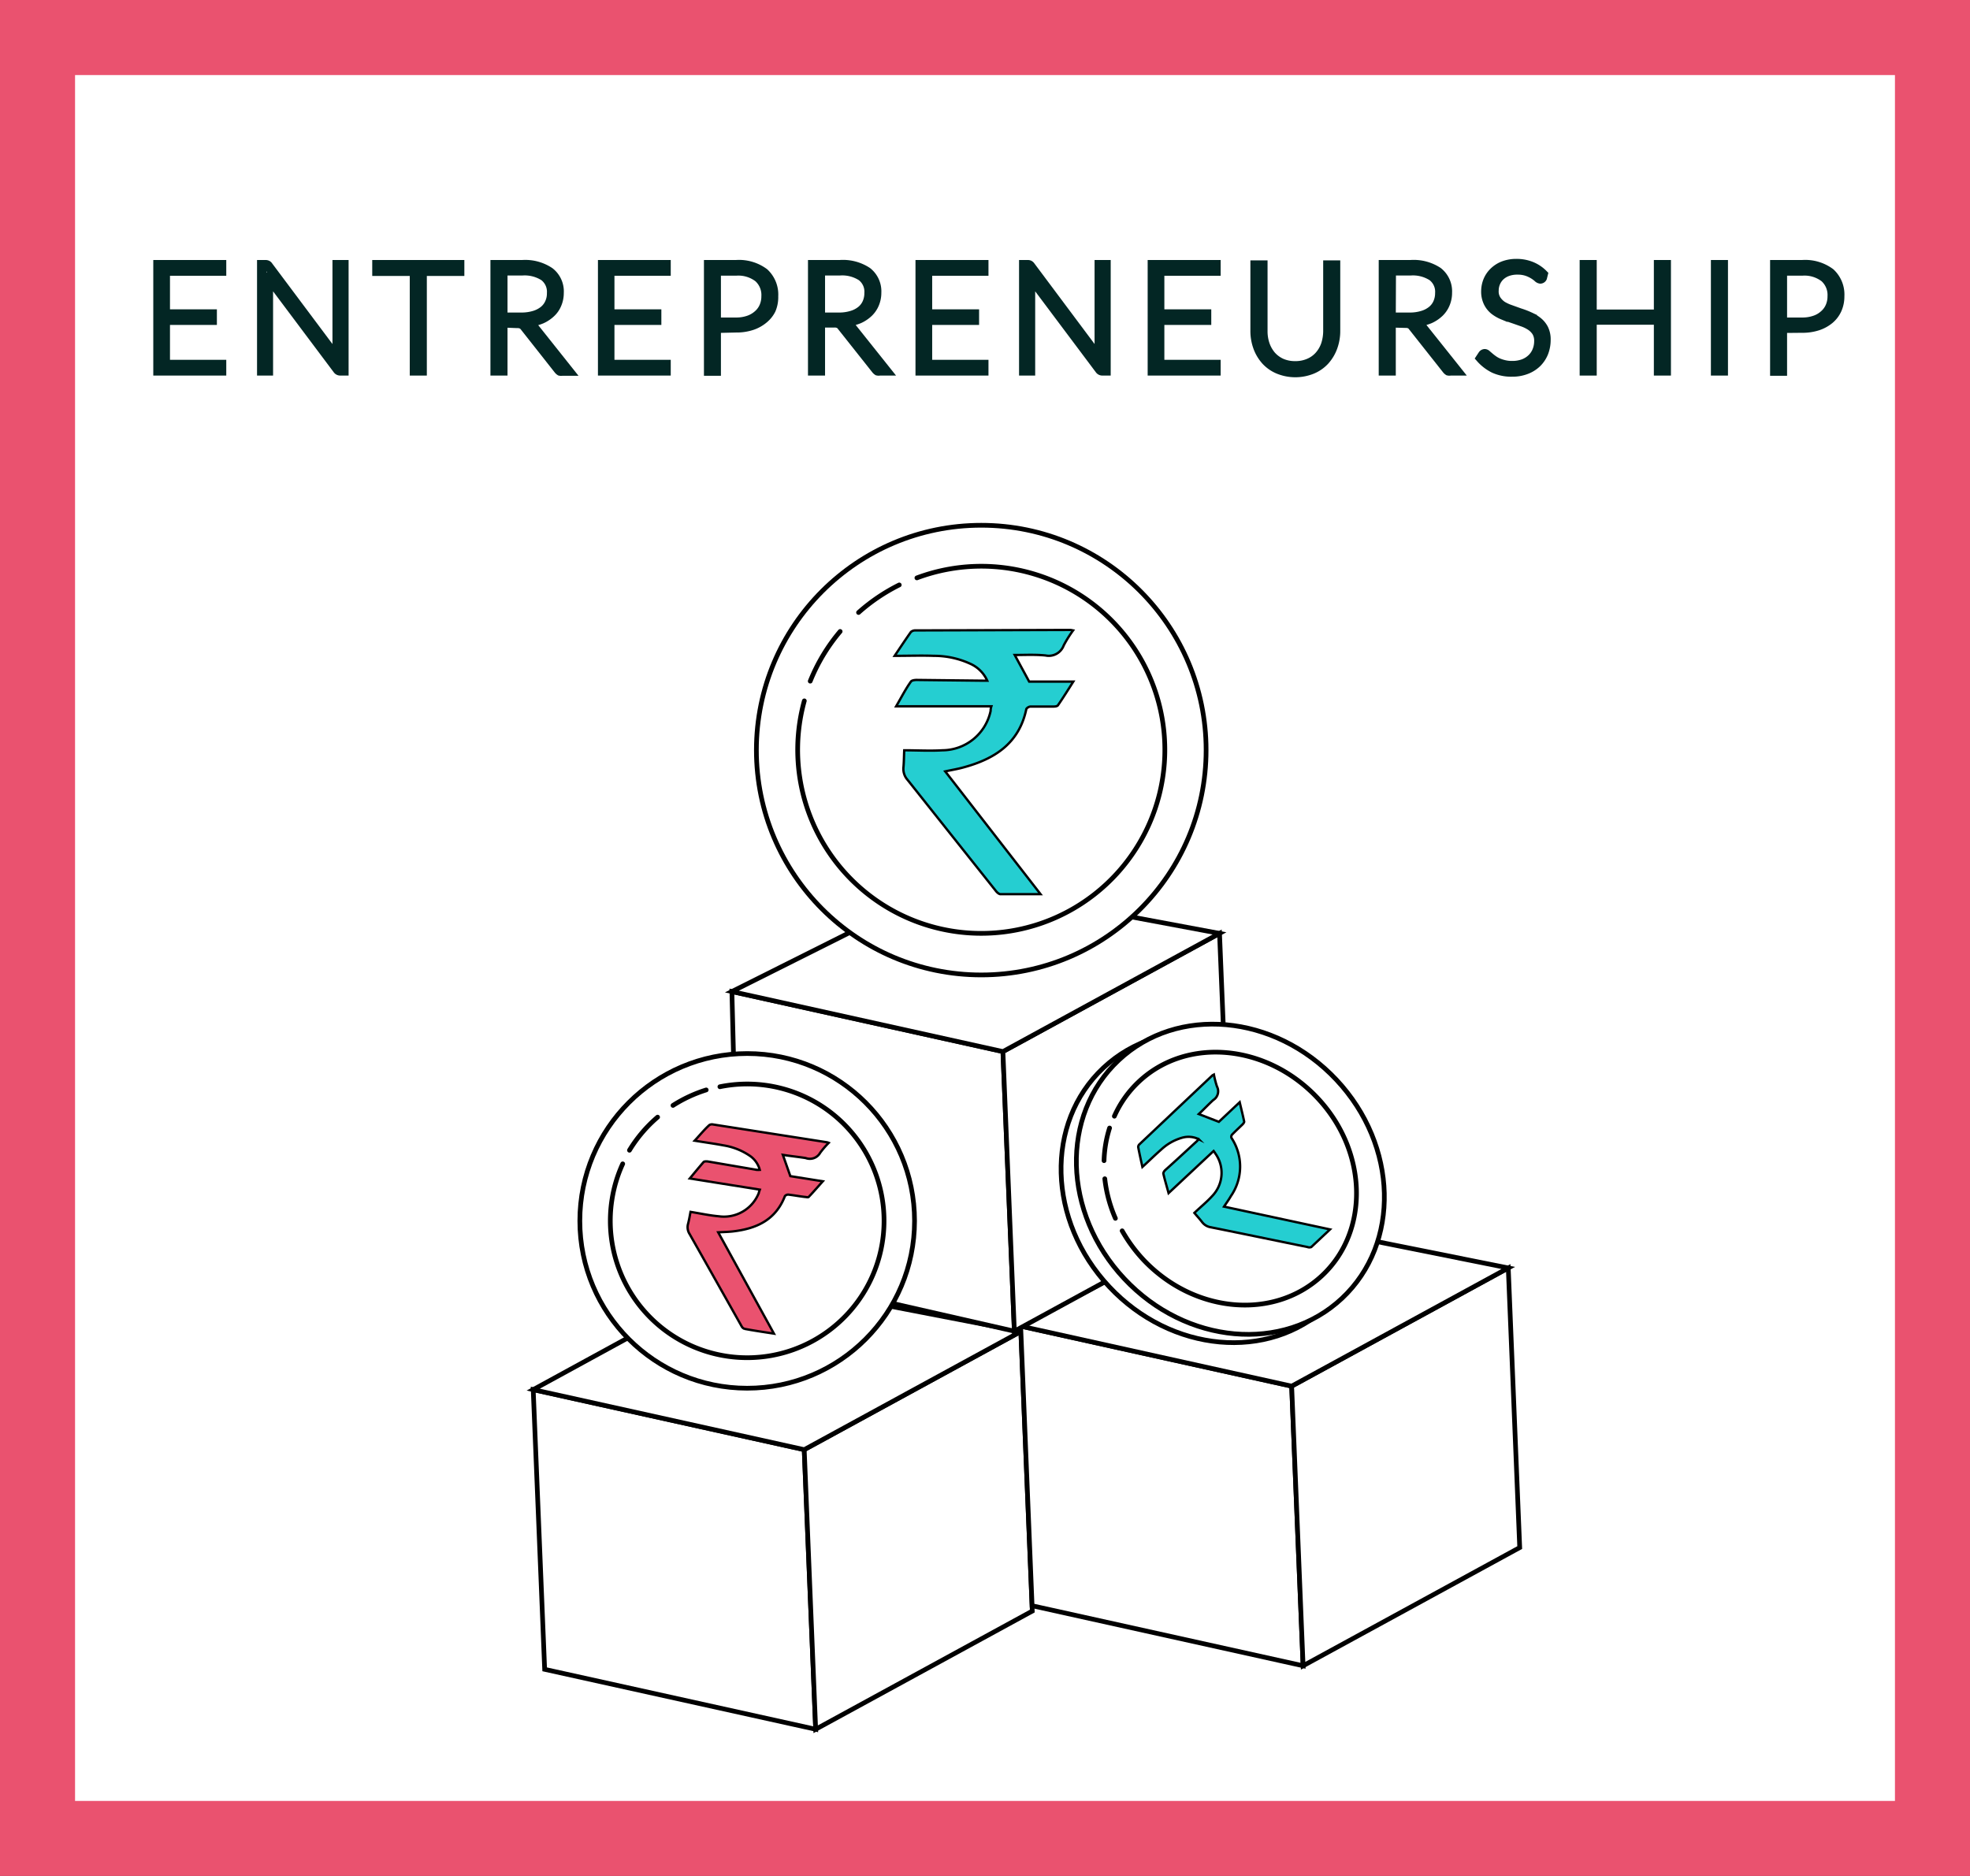 <svg xmlns="http://www.w3.org/2000/svg" viewBox="0 0 210 200"><rect x="0" y="0" width="210" height="200" fill="#333333" stroke="none"/><defs><style>.cls-1,.cls-3{fill:#fff;}.cls-2,.cls-4{fill:#ea526f;}.cls-3,.cls-4,.cls-5,.cls-6{stroke:#000;}.cls-3,.cls-4,.cls-6,.cls-7{stroke-miterlimit:10;}.cls-3,.cls-5{stroke-width:0.5px;}.cls-4,.cls-6{stroke-width:0.25px;}.cls-5,.cls-7{fill:none;}.cls-5{stroke-linecap:round;stroke-linejoin:round;}.cls-6{fill:#25ced1;}.cls-7{stroke:#032624;}</style></defs><g id="ENTRE"><rect class="cls-1" x="4" y="4" width="202" height="192"/><path class="cls-2" d="M202,8V192H8V8H202m8-8H0V200H210V0Z"/></g><g id="Layer_21" data-name="Layer 21"><polygon class="cls-3" points="86.95 184.36 58.06 177.97 56.84 148.15 85.73 154.55 86.95 184.36"/><polygon class="cls-3" points="86.95 184.36 110.04 171.76 108.82 141.95 85.73 154.55 86.95 184.36"/><polygon class="cls-3" points="85.73 154.55 56.84 148.15 78.8 136.15 108.82 141.95 85.73 154.55"/><polygon class="cls-3" points="138.91 177.59 110.02 171.19 108.8 141.38 137.69 147.78 138.91 177.59"/><polygon class="cls-3" points="138.91 177.59 162 164.99 160.78 135.18 137.69 147.78 138.91 177.59"/><polygon class="cls-3" points="137.69 147.78 108.8 141.38 131.68 129.34 160.78 135.18 137.69 147.78"/><polygon class="cls-3" points="108.13 141.92 78.77 135.23 78.02 105.71 106.91 112.11 108.13 141.92"/><polygon class="cls-3" points="108.13 141.92 131.22 129.32 130 99.51 106.91 112.11 108.13 141.92"/><polygon class="cls-3" points="106.91 112.11 78.02 105.71 101.15 94.12 130 99.51 106.91 112.11"/><circle class="cls-3" cx="79.65" cy="130.16" r="17.84"/><path class="cls-4" d="M83.45,123.12l.8,2.27,3.46.55c-.53.59-1,1.14-1.51,1.67-.07.07-.26,0-.39,0-.59-.07-1.18-.18-1.77-.25a.46.46,0,0,0-.37.16c-1,2.58-3.08,3.49-5.6,3.77-.48.05-1,.06-1.51.09l5.94,10.8c-1.11-.17-2.13-.32-3.14-.51a.58.58,0,0,1-.32-.3q-2.76-4.91-5.53-9.81a1.33,1.33,0,0,1-.17-1.06c.11-.41.18-.83.27-1.3,1,.16,2,.38,3,.47a4,4,0,0,0,4.28-2.49c0-.08.05-.18.11-.35l-7.47-1.19c.54-.65,1-1.21,1.47-1.75.08-.09.31-.08.47-.06l5.2.89a2.33,2.33,0,0,0,.32,0,2.64,2.64,0,0,0-1.12-1.54,6.93,6.93,0,0,0-2.75-1.07c-1-.19-2-.32-3.07-.5.56-.6,1-1.15,1.56-1.66a.52.52,0,0,1,.39-.07l12.16,1.9a1.08,1.08,0,0,1,.18.06,9.69,9.69,0,0,0-.91,1.06,1.26,1.26,0,0,1-1.55.56C85.06,123.33,84.24,123.25,83.45,123.12Z"/><path class="cls-5" d="M76.74,115.86a14.59,14.59,0,1,1-11.5,12,14.41,14.41,0,0,1,1.14-3.78"/><path class="cls-5" d="M71.74,117.85a14.83,14.83,0,0,1,3.54-1.65"/><path class="cls-5" d="M67.1,122.63a14.63,14.63,0,0,1,3-3.53"/><circle class="cls-3" cx="104.6" cy="79.97" r="23.97"/><path class="cls-6" d="M108.17,69.83l1.54,2.84h4.7c-.57.9-1.09,1.73-1.64,2.53-.08.11-.34.13-.52.13-.8,0-1.6,0-2.41,0-.15,0-.42.16-.44.29-.77,3.63-3.36,5.28-6.64,6.18-.62.18-1.27.28-2,.44l10.16,13.09c-1.51,0-2.89,0-4.27,0-.16,0-.36-.18-.48-.33q-4.71-5.92-9.42-11.85a1.76,1.76,0,0,1-.44-1.38c.05-.56.05-1.13.08-1.78,1.39,0,2.73.08,4.07,0a5.29,5.29,0,0,0,5.14-4.2c0-.12,0-.25.08-.49H95.53c.58-1,1-1.83,1.57-2.63.09-.14.41-.18.61-.18l7.1.08.43,0a3.57,3.57,0,0,0-1.82-1.81,9.24,9.24,0,0,0-3.87-.84c-1.34-.05-2.69,0-4.18,0,.62-.92,1.16-1.74,1.73-2.54a.68.68,0,0,1,.5-.17l16.53-.05.26.05a12.63,12.63,0,0,0-1,1.6,1.69,1.69,0,0,1-1.94,1.07C110.35,69.77,109.24,69.83,108.17,69.83Z"/><path class="cls-5" d="M97.74,61.61a19.57,19.57,0,1,1-12,13.11"/><path class="cls-5" d="M91.52,65.3a19.85,19.85,0,0,1,4.34-2.94"/><path class="cls-5" d="M86.37,72.62a19.39,19.39,0,0,1,3.19-5.3"/><ellipse class="cls-3" cx="129.55" cy="126.57" rx="15.5" ry="17.45" transform="translate(-51.53 122.9) rotate(-43.17)"/><ellipse class="cls-3" cx="131.15" cy="125.72" rx="15.5" ry="17.4" transform="translate(-50.51 123.76) rotate(-43.17)"/><path class="cls-6" d="M127.79,118.77l2.14.83,2.22-2.09c.17.73.34,1.4.48,2.07,0,.09-.1.22-.18.3-.37.36-.75.71-1.11,1.08a.36.36,0,0,0-.07.35,5.53,5.53,0,0,1-.06,6.21c-.21.37-.46.71-.73,1.12l11.3,2.43c-.71.67-1.36,1.28-2,1.88a.58.58,0,0,1-.4,0c-3.44-.7-6.88-1.42-10.32-2.11a1.44,1.44,0,0,1-.9-.53c-.25-.33-.53-.63-.84-1,.65-.62,1.33-1.17,1.91-1.81a3.55,3.55,0,0,0,.34-4.5,2.62,2.62,0,0,0-.2-.29l-4.8,4.49c-.21-.78-.41-1.43-.56-2.09,0-.11.1-.27.2-.36,1.12-1,2.26-2.06,3.39-3.1l.18-.2a2.46,2.46,0,0,0-1.75-.16,5.47,5.47,0,0,0-2.25,1.27c-.65.57-1.27,1.18-2,1.85-.17-.77-.32-1.44-.45-2.12a.42.42,0,0,1,.15-.31l7.77-7.34.15-.08a9.57,9.57,0,0,0,.33,1.28,1.09,1.09,0,0,1-.39,1.43C128.79,117.77,128.3,118.3,127.79,118.77Z"/><path class="cls-5" d="M118.79,119a11.38,11.38,0,0,1,2.62-3.69c5.11-4.79,13.6-4,19,1.71s5.6,14.26.49,19-13.6,4-19-1.7a16.25,16.25,0,0,1-2.28-3.1"/><path class="cls-5" d="M117.69,123.74a12.75,12.75,0,0,1,.59-3.48"/><path class="cls-5" d="M118.9,129.89a14.61,14.61,0,0,1-1.13-4.22"/></g><g id="Layer_23" data-name="Layer 23"><path class="cls-7" d="M23.62,28.22v.68h-6v4.58h5v.66h-5v4.72h6v.68H16.84V28.22Z"/><path class="cls-7" d="M28.47,28.25a.33.33,0,0,1,.14.13l7.33,9.8a3.67,3.67,0,0,1,0-.46v-9.5h.72V39.54h-.39a.35.35,0,0,1-.3-.16l-7.36-9.82a3.64,3.64,0,0,1,0,.45v9.53H27.9V28.22h.4A.4.4,0,0,1,28.47,28.25Z"/><path class="cls-7" d="M49,28.22v.7H45V39.54h-.82V28.92h-4v-.7Z"/><path class="cls-7" d="M53.6,34.42v5.12h-.82V28.22h2.89A4.67,4.67,0,0,1,58.6,29a2.62,2.62,0,0,1,1,2.22,3,3,0,0,1-.23,1.18,2.62,2.62,0,0,1-.64.94,3.63,3.63,0,0,1-1,.67,4.87,4.87,0,0,1-1.34.34,1.31,1.31,0,0,1,.35.32l3.89,4.89h-.71a.48.48,0,0,1-.22,0,.7.7,0,0,1-.18-.17l-3.62-4.59a.74.74,0,0,0-.3-.24,1.12,1.12,0,0,0-.48-.08Zm0-.6h2a4.68,4.68,0,0,0,1.35-.19,3,3,0,0,0,1-.51,2.15,2.15,0,0,0,.63-.81,2.42,2.42,0,0,0,.22-1.06A2.08,2.08,0,0,0,58,29.46a3.86,3.86,0,0,0-2.31-.59H53.6Z"/><path class="cls-7" d="M71,28.22v.68h-6v4.58h5v.66h-5v4.72h6v.68H64.24V28.22Z"/><path class="cls-7" d="M76.35,35v4.56h-.81V28.22h2.92a4.49,4.49,0,0,1,3,.87,3.15,3.15,0,0,1,1,2.49A3.38,3.38,0,0,1,82.2,33,3,3,0,0,1,81.4,34a3.84,3.84,0,0,1-1.26.7,5.2,5.2,0,0,1-1.68.25Zm0-.65h2.11a4,4,0,0,0,1.34-.21,2.89,2.89,0,0,0,1-.58,2.4,2.4,0,0,0,.64-.87,2.75,2.75,0,0,0,.22-1.09,2.49,2.49,0,0,0-.81-2,3.52,3.52,0,0,0-2.39-.71H76.35Z"/><path class="cls-7" d="M87.45,34.42v5.12h-.82V28.22h2.89a4.69,4.69,0,0,1,2.93.76,2.65,2.65,0,0,1,1,2.22,3,3,0,0,1-.23,1.18,2.76,2.76,0,0,1-.64.94,3.63,3.63,0,0,1-1,.67,4.87,4.87,0,0,1-1.34.34,1.14,1.14,0,0,1,.34.32l3.9,4.89h-.71a.48.48,0,0,1-.22,0,.7.7,0,0,1-.18-.17L89.7,34.74a.72.72,0,0,0-.29-.24,1.12,1.12,0,0,0-.48-.08Zm0-.6h2a4.56,4.56,0,0,0,1.34-.19,2.91,2.91,0,0,0,1-.51,2.15,2.15,0,0,0,.63-.81,2.57,2.57,0,0,0,.22-1.06,2.06,2.06,0,0,0-.8-1.79,3.81,3.81,0,0,0-2.3-.59H87.45Z"/><path class="cls-7" d="M104.87,28.22v.68h-6v4.58h5v.66h-5v4.72h6v.68H98.09V28.22Z"/><path class="cls-7" d="M109.72,28.25a.4.4,0,0,1,.14.13l7.32,9.8c0-.16,0-.31,0-.46v-9.5h.72V39.54h-.39a.35.35,0,0,1-.3-.16l-7.36-9.82a3.64,3.64,0,0,1,0,.45v9.53h-.72V28.22h.4A.42.42,0,0,1,109.72,28.25Z"/><path class="cls-7" d="M129.62,28.22v.68h-6v4.58h5v.66h-5v4.72h6v.68h-6.78V28.22Z"/><path class="cls-7" d="M138.08,39a3.59,3.59,0,0,0,1.46-.29,3.07,3.07,0,0,0,1.09-.78,3.51,3.51,0,0,0,.69-1.19,4.73,4.73,0,0,0,.23-1.48v-7h.82v7a5,5,0,0,1-.3,1.75,4.33,4.33,0,0,1-.85,1.42,3.82,3.82,0,0,1-1.35.94,4.75,4.75,0,0,1-3.58,0,3.82,3.82,0,0,1-1.35-.94,4.33,4.33,0,0,1-.85-1.42,5,5,0,0,1-.3-1.75v-7h.83v7a4.42,4.42,0,0,0,.23,1.48,3.66,3.66,0,0,0,.68,1.19,3.22,3.22,0,0,0,1.09.79A3.59,3.59,0,0,0,138.08,39Z"/><path class="cls-7" d="M148.29,34.42v5.12h-.82V28.22h2.89a4.69,4.69,0,0,1,2.93.76,2.65,2.65,0,0,1,1,2.22,3,3,0,0,1-.23,1.18,2.76,2.76,0,0,1-.64.94,3.63,3.63,0,0,1-1,.67,4.87,4.87,0,0,1-1.34.34,1.14,1.14,0,0,1,.34.32l3.9,4.89h-.71a.48.48,0,0,1-.22,0,.7.7,0,0,1-.18-.17l-3.63-4.59a.72.72,0,0,0-.29-.24,1.12,1.12,0,0,0-.48-.08Zm0-.6h2a4.56,4.56,0,0,0,1.34-.19,2.91,2.91,0,0,0,1-.51,2.15,2.15,0,0,0,.63-.81,2.57,2.57,0,0,0,.22-1.06,2.06,2.06,0,0,0-.8-1.79,3.83,3.83,0,0,0-2.3-.59h-2.07Z"/><path class="cls-7" d="M164.41,29.6a.24.24,0,0,1-.21.14.46.46,0,0,1-.27-.15,3.47,3.47,0,0,0-1.15-.66,3.09,3.09,0,0,0-1-.15,3,3,0,0,0-1.08.17,2.29,2.29,0,0,0-.79.48,2.08,2.08,0,0,0-.48.7,2.21,2.21,0,0,0-.17.84,1.67,1.67,0,0,0,.25,1,2.29,2.29,0,0,0,.64.64A4.52,4.52,0,0,0,161,33l1,.36c.35.11.7.24,1,.38a3.91,3.91,0,0,1,.91.54,2.4,2.4,0,0,1,.65.79,2.52,2.52,0,0,1,.24,1.16,3.75,3.75,0,0,1-.24,1.34,3.21,3.21,0,0,1-.71,1.09,3.33,3.33,0,0,1-1.14.73,4.05,4.05,0,0,1-1.53.27,4.4,4.4,0,0,1-1.93-.39,4.69,4.69,0,0,1-1.42-1.09l.23-.35a.28.28,0,0,1,.22-.12.32.32,0,0,1,.19.1l.27.23a4.6,4.6,0,0,0,.38.3,2.86,2.86,0,0,0,.52.31,3.87,3.87,0,0,0,.68.23,3.38,3.38,0,0,0,.88.1,3.43,3.43,0,0,0,1.2-.2,2.6,2.6,0,0,0,.89-.56,2.34,2.34,0,0,0,.56-.84,2.7,2.7,0,0,0,.19-1,1.86,1.86,0,0,0-.24-1,2.24,2.24,0,0,0-.65-.65,4,4,0,0,0-.91-.43c-.34-.12-.68-.24-1-.35s-.71-.23-1.05-.37a3.88,3.88,0,0,1-.91-.53,2.42,2.42,0,0,1-.64-.81,2.63,2.63,0,0,1-.25-1.22,3,3,0,0,1,.22-1.09,2.79,2.79,0,0,1,.63-.93,3.07,3.07,0,0,1,1-.65,3.84,3.84,0,0,1,1.4-.25,4.16,4.16,0,0,1,1.58.29,3.77,3.77,0,0,1,1.28.85Z"/><path class="cls-7" d="M177.62,39.54h-.82V34.12h-7.09v5.42h-.82V28.22h.82V33.5h7.09V28.22h.82Z"/><path class="cls-7" d="M183.7,39.54h-.82V28.22h.82Z"/><path class="cls-7" d="M190,35v4.56h-.81V28.22h2.92a4.48,4.48,0,0,1,3,.87,3.15,3.15,0,0,1,1,2.49,3.38,3.38,0,0,1-.27,1.37,3,3,0,0,1-.8,1.08,3.84,3.84,0,0,1-1.26.7,5.2,5.2,0,0,1-1.68.25Zm0-.65h2.11a4,4,0,0,0,1.34-.21,2.8,2.8,0,0,0,1-.58,2.4,2.4,0,0,0,.64-.87,2.75,2.75,0,0,0,.22-1.09,2.49,2.49,0,0,0-.81-2,3.52,3.52,0,0,0-2.39-.71H190Z"/></g></svg>